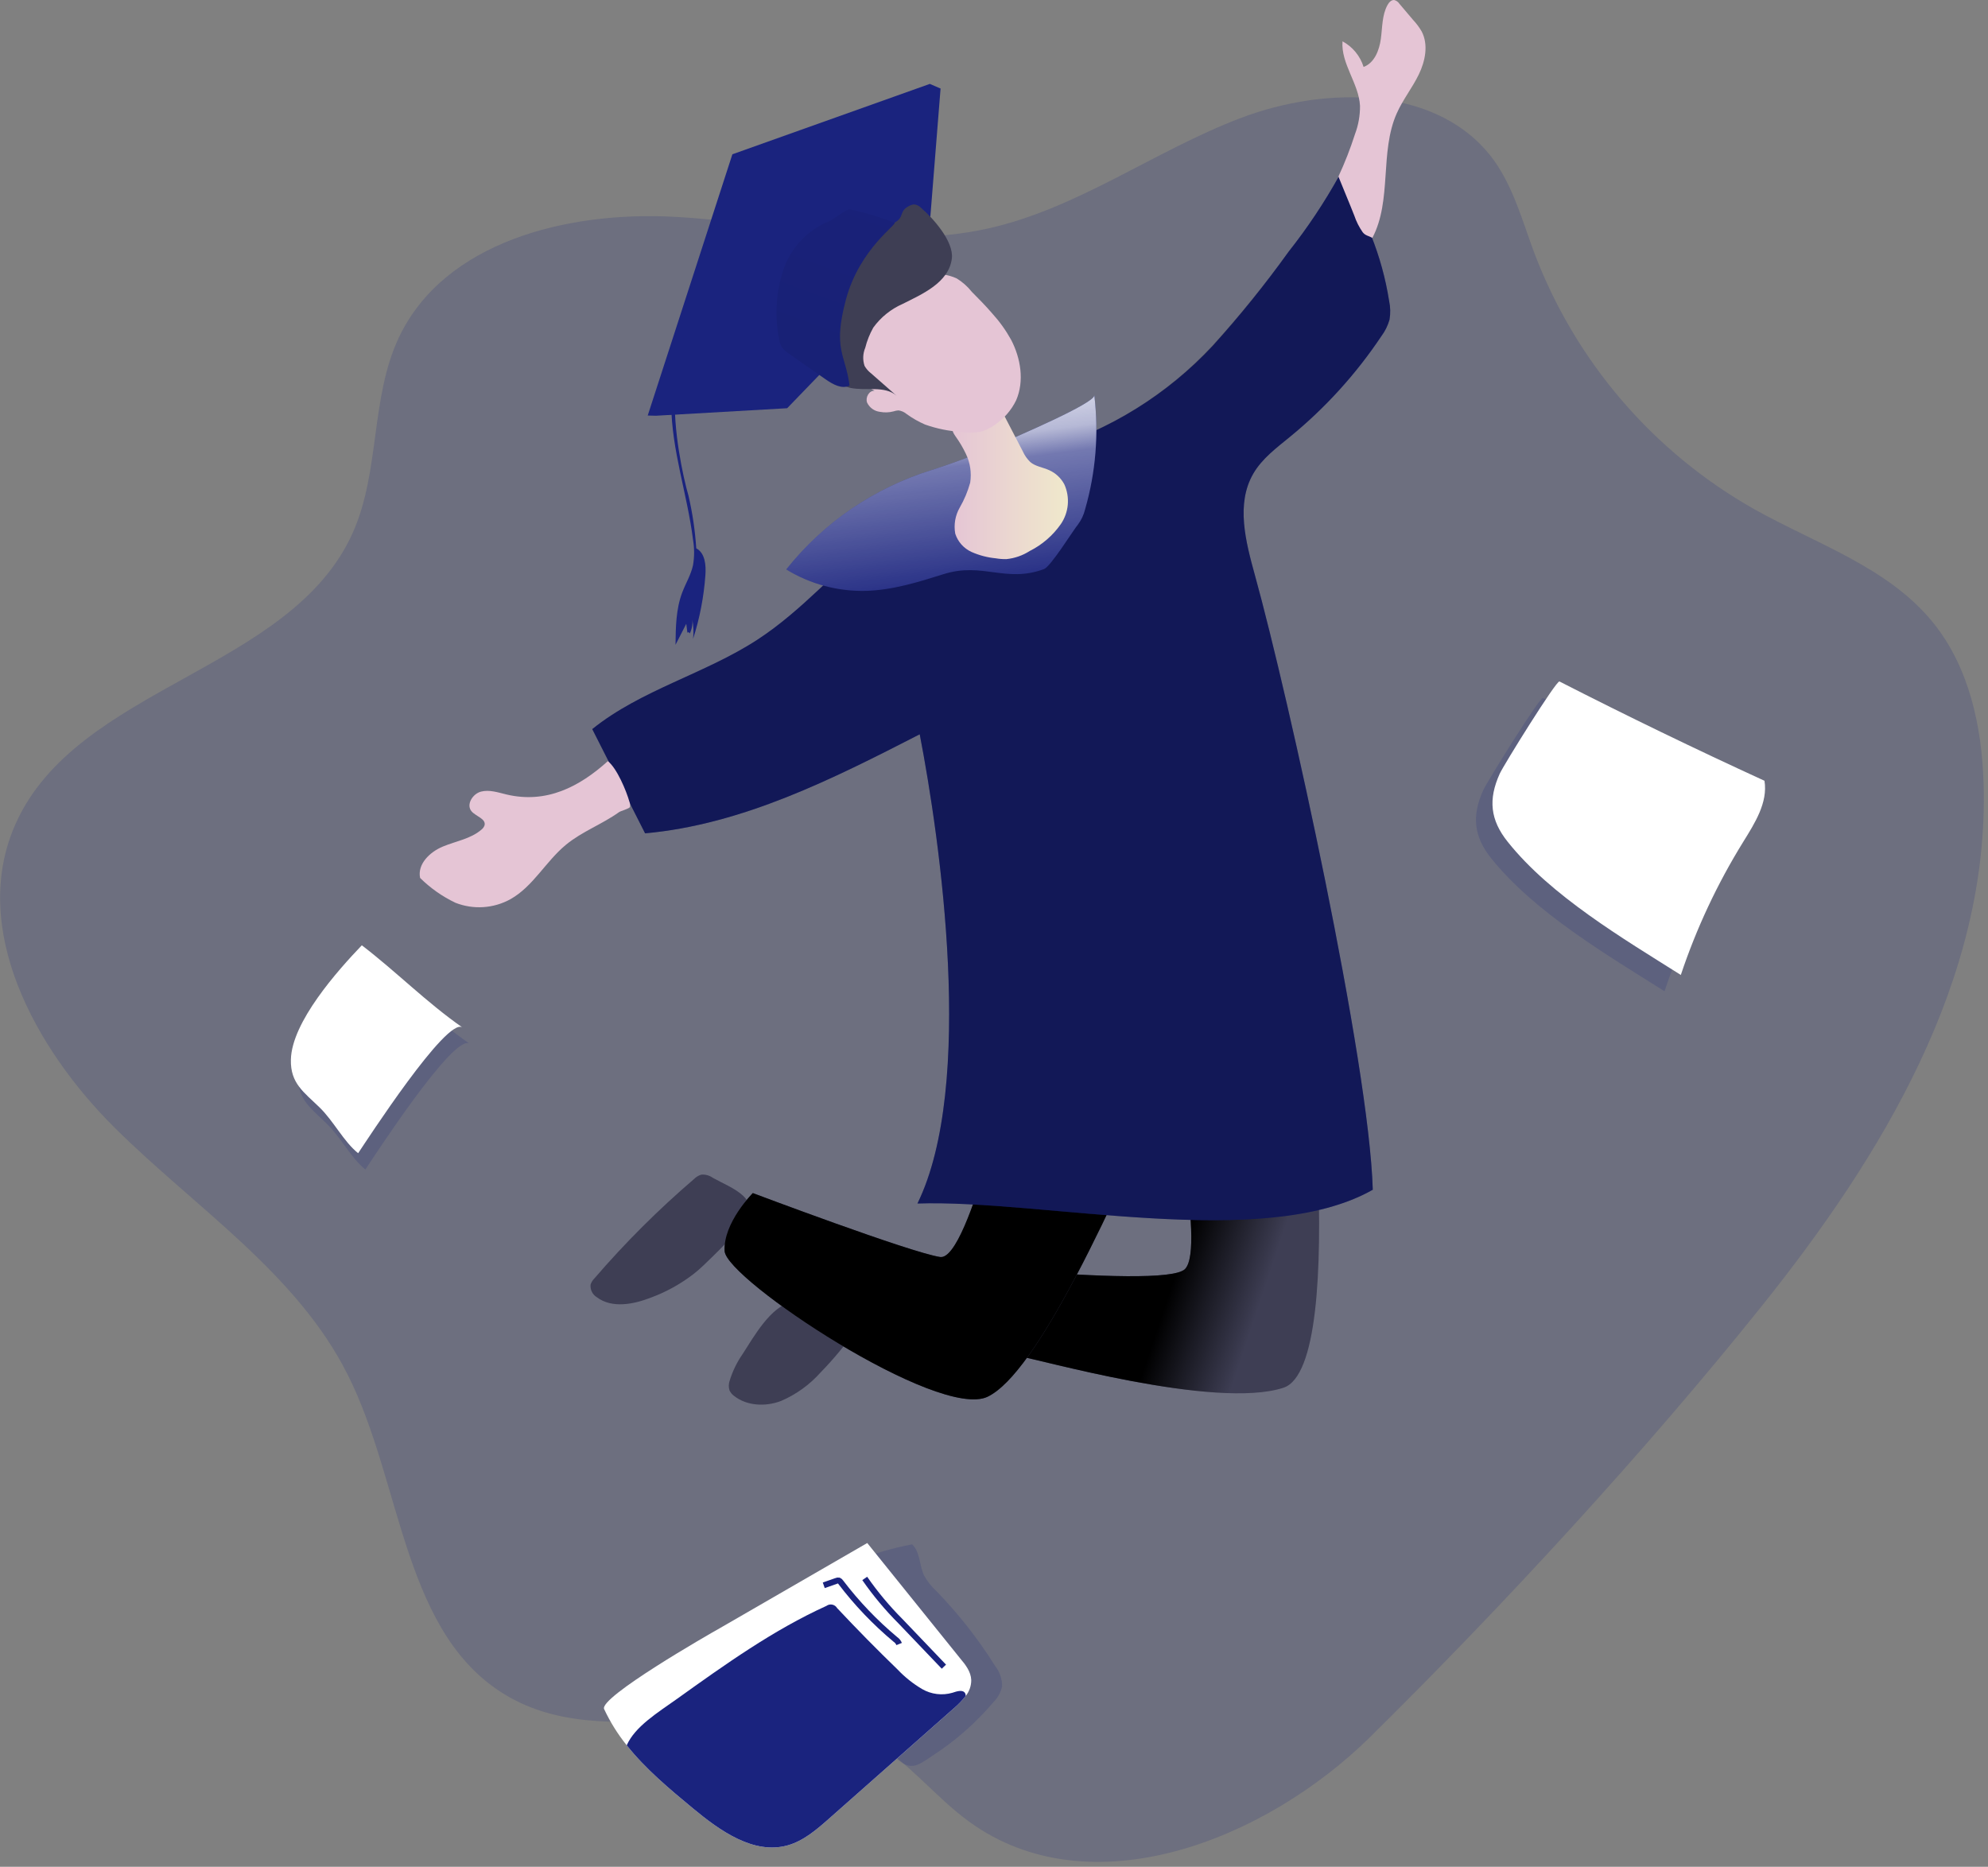 <svg width="394" height="370" viewBox="0 0 394 370" fill="none" xmlns="http://www.w3.org/2000/svg">
<rect x="0" y="0" width="394" height="370" fill="#808080" stroke="none"/>
<g clip-path="url(#clip0)">
<path opacity="0.18" d="M393.12 155.21C392.77 143.9 390.24 132.21 383.12 123.41C374.22 112.41 359.9 107.79 347.57 100.87C327.587 89.545 312.197 71.583 304.07 50.1C301.73 43.83 299.96 37.19 296.07 31.77C285.35 17.01 262.97 16.91 245.91 23.39C228.85 29.87 213.68 41.29 195.91 45.27C175.45 49.84 154.27 44.03 133.34 42.96C112.41 41.89 88.07 47.89 79.07 66.86C73.39 78.86 75.35 93.39 69.94 105.54C57.74 133 15.25 135.91 3.07 163.34C-6.08 183.92 6.82 207.76 22.82 223.61C38.82 239.46 58.82 252.36 68.91 272.46C79.91 294.29 79.76 324.52 101.09 336.46C122.42 348.4 151.69 332.78 172.89 345.05C180.14 349.25 185.37 356.21 192.16 361.12C216.06 378.4 250.64 364.92 271.63 344.2C298.05 318.11 326.2 287.57 349.29 258.7C372.77 229.34 394.34 194.18 393.12 155.21Z" fill="#1A237E"/>
<path opacity="0.18" d="M196.92 337.34C197.762 336.498 198.345 335.433 198.6 334.27C198.63 332.803 198.149 331.372 197.24 330.22C193.882 324.865 189.971 319.878 185.57 315.34C184.59 314.449 183.766 313.402 183.13 312.24C182.19 310.24 182.39 307.62 180.77 306.09C172.94 307.61 164.88 310.44 159.77 316.6C158.801 317.651 158.14 318.948 157.86 320.35C157.61 322.24 158.51 324.08 159.41 325.77C160.917 328.617 162.473 331.443 164.08 334.25C165.274 336.584 166.804 338.73 168.62 340.62C169.959 341.793 171.365 342.888 172.83 343.9C174.94 345.51 176.68 348.06 178.89 349.46C181.1 350.86 182.8 349.29 184.7 348.06C189.281 345.11 193.399 341.498 196.92 337.34Z" fill="#1A237E"/>
<path d="M186.41 17.55L184.28 16.63L145.15 30.58L128.37 82.36L129.99 82.4L186.41 17.55Z" fill="#1A237E"/>
<path d="M141.26 233.44C140.602 232.969 139.796 232.749 138.99 232.82C138.452 232.978 137.963 233.271 137.57 233.67C130.49 239.733 123.881 246.325 117.8 253.39C117.463 253.728 117.206 254.138 117.05 254.59C116.993 255.084 117.078 255.583 117.296 256.03C117.514 256.477 117.856 256.851 118.28 257.11C121.28 259.37 125.54 258.54 129.03 257.18C132.048 256.062 134.88 254.494 137.43 252.53C138.73 251.53 139.92 250.33 141.11 249.17C143.66 246.68 146.38 244.01 147.71 240.62C148.39 238.88 148.58 238.24 147.3 237.03C145.74 235.54 143.15 234.5 141.26 233.44Z" fill="#3E3E54"/>
<path d="M147.2 268.34C146.046 269.997 145.162 271.826 144.58 273.76C144.392 274.352 144.392 274.988 144.58 275.58C144.785 276.018 145.098 276.396 145.49 276.68C148.04 278.68 151.72 278.84 154.78 277.68C157.785 276.39 160.468 274.454 162.64 272.01C165.266 269.325 167.658 266.421 169.79 263.33C169.994 263.104 170.15 262.841 170.249 262.554C170.349 262.267 170.39 261.963 170.37 261.66C170.26 261.268 170.033 260.919 169.72 260.66C166.72 257.8 160.86 257.13 156.96 258C152.68 259.01 149.44 264.89 147.2 268.34Z" fill="#3E3E54"/>
<path d="M257.88 189.93C257.88 189.93 267.88 270.64 254.35 275.06C240.82 279.48 205.15 269.17 202.21 268.88C199.27 268.59 170.07 263.57 170.07 263.57L172.13 248.84C172.13 248.84 230.75 255.91 234.88 251.5C239.01 247.09 231.34 213.2 231.34 213.2L232.22 195.53L257.88 189.93Z" fill="#3E3E54"/>
<path d="M257.88 189.93C257.88 189.93 267.88 270.64 254.35 275.06C240.82 279.48 205.15 269.17 202.21 268.88C199.27 268.59 170.07 263.57 170.07 263.57L172.13 248.84C172.13 248.84 230.75 255.91 234.88 251.5C239.01 247.09 231.34 213.2 231.34 213.2L232.22 195.53L257.88 189.93Z" fill="url(#paint0_linear)"/>
<path d="M201.32 207.6C201.32 207.6 192.19 250.02 186.32 249.14C180.45 248.26 149.2 236.47 149.2 236.47C149.2 236.47 143.31 242.36 143.61 247.96C143.91 253.56 186.03 281.54 195.75 276.83C205.47 272.12 220.18 240.34 234.07 207.9L238.2 199.5L201.32 207.6Z" fill="#3E3E54"/>
<path d="M201.32 207.6C201.32 207.6 192.19 250.02 186.32 249.14C180.45 248.26 149.2 236.47 149.2 236.47C149.2 236.47 143.31 242.36 143.61 247.96C143.91 253.56 186.03 281.54 195.75 276.83C205.47 272.12 220.18 240.34 234.07 207.9L238.2 199.5L201.32 207.6Z" fill="url(#paint1_linear)"/>
<path d="M147.19 31.6L129.99 82.4L156.01 80.91L183.64 52.3L186.41 17.55L147.19 31.6Z" fill="#1A237E"/>
<path d="M147.19 31.6L129.99 82.4L156.01 80.91L183.64 52.3L186.41 17.55L147.19 31.6Z" fill="url(#paint2_linear)"/>
<path d="M255.4 49.87C259.134 45.149 262.478 40.133 265.4 34.87C270.523 42.284 273.91 50.757 275.31 59.66C275.573 60.884 275.597 62.147 275.38 63.38C275.043 64.559 274.494 65.667 273.76 66.65C268.754 74.135 262.668 80.837 255.7 86.54C253.01 88.75 250.12 90.88 248.38 93.89C244.91 99.89 246.88 107.38 248.72 114.04C255.44 138.34 271.35 210.57 272.07 235.81C250.51 248.09 206.63 237.7 181.83 238.54C193.32 215.03 186.3 166.39 182.28 145.54C165.01 154.4 147.19 163.42 127.85 165.17L117.38 144.51C127.06 136.71 139.69 133.58 150.11 126.79C159.02 120.98 166 112.7 174.23 105.95C184.07 97.89 195.28 92.82 207.33 89.05C219.947 85.261 231.334 78.195 240.33 68.57C245.7 62.624 250.731 56.381 255.4 49.87Z" fill="#1A237E"/>
<path d="M275.39 63.34C275.057 64.521 274.508 65.63 273.77 66.61C268.765 74.107 262.679 80.823 255.71 86.54C253.02 88.74 250.12 90.88 248.38 93.89C244.91 99.89 246.88 107.38 248.72 114.04C255.44 138.34 271.35 210.57 272.07 235.81C260.07 242.63 241.24 242.46 222.58 241.1C207.65 240.02 192.86 238.17 181.83 238.54C193.31 215.03 186.3 166.4 182.28 145.54C165 154.4 147.19 163.42 127.85 165.17L117.38 144.51C127.06 136.71 139.69 133.58 150.11 126.79C159.02 120.98 166 112.69 174.22 105.96C184.07 97.89 195.29 92.82 207.33 89.05C219.93 85.25 231.296 78.176 240.27 68.55C245.663 62.615 250.714 56.378 255.4 49.87C259.132 45.148 262.476 40.131 265.4 34.87C270.523 42.28 273.911 50.75 275.31 59.65C275.572 60.864 275.599 62.116 275.39 63.34Z" fill="url(#paint3_linear)"/>
<path d="M217.22 85.21L220.31 83.78C220.31 83.78 219.02 97.78 218.12 99.41C217.22 101.04 207.92 112.34 207.92 112.34C203.308 113.745 198.603 114.825 193.84 115.57C186.74 116.57 174.34 120.35 169.56 120.48C165.375 120.727 161.206 121.194 157.07 121.88C157.07 121.88 166.37 111.81 167.53 111.16C168.69 110.51 217.22 85.21 217.22 85.21Z" fill="url(#paint4_linear)"/>
<path d="M155.82 112.86C160.577 115.781 166.08 117.258 171.66 117.11C176.92 116.96 182.01 115.37 187.03 113.79C194.73 111.36 199.37 115.61 206.92 112.79C208.26 112.28 212.72 105.05 213.64 103.96C214.308 103.066 214.788 102.045 215.05 100.96C217.17 93.619 217.792 85.926 216.88 78.34C217.07 79.91 200.88 86.75 199 87.63C194.353 89.754 189.581 91.594 184.71 93.14C173.317 96.66 163.249 103.532 155.82 112.86Z" fill="#1A237E"/>
<path d="M155.82 112.86C160.577 115.781 166.08 117.258 171.66 117.11C176.92 116.96 182.01 115.37 187.03 113.79C194.73 111.36 199.37 115.61 206.92 112.79C208.26 112.28 212.72 105.05 213.64 103.96C214.308 103.066 214.788 102.045 215.05 100.96C217.17 93.619 217.792 85.926 216.88 78.34C217.07 79.91 200.88 86.75 199 87.63C194.353 89.754 189.581 91.594 184.71 93.14C173.317 96.66 163.249 103.532 155.82 112.86Z" fill="url(#paint5_linear)"/>
<path d="M191.43 89.96C192.284 91.73 192.581 93.718 192.28 95.66C191.805 97.389 191.109 99.049 190.21 100.6C189.311 102.167 188.996 104.002 189.32 105.78C189.577 106.575 189.997 107.308 190.553 107.931C191.109 108.554 191.789 109.055 192.55 109.4C194.075 110.075 195.7 110.501 197.36 110.66C198.047 110.778 198.743 110.831 199.44 110.82C201.085 110.658 202.668 110.11 204.06 109.22C206.537 107.98 208.665 106.141 210.25 103.87C211.029 102.727 211.502 101.403 211.623 100.025C211.743 98.647 211.508 97.261 210.94 96C210.281 94.755 209.225 93.766 207.94 93.19C206.69 92.62 205.22 92.46 204.18 91.57C203.557 90.96 203.055 90.237 202.7 89.44L199.37 83.03C199.178 82.587 198.887 82.194 198.52 81.88C198.125 81.619 197.663 81.477 197.19 81.47C194.54 81.26 192.08 82.57 189.95 83.98C188.62 84.85 188.46 85.16 189.37 86.48C190.163 87.573 190.853 88.739 191.43 89.96Z" fill="url(#paint6_linear)"/>
<path d="M200.39 67.34C202.3 71.01 203.04 75.53 201.39 79.34C200.421 81.34 198.928 83.04 197.07 84.26C196.221 84.883 195.26 85.338 194.24 85.6C192.992 85.81 191.718 85.81 190.47 85.6C188.03 85.449 185.624 84.958 183.32 84.14C182.035 83.581 180.814 82.883 179.68 82.06C179.223 81.671 178.664 81.421 178.07 81.34C177.729 81.361 177.393 81.429 177.07 81.54C176.201 81.769 175.292 81.799 174.41 81.63C173.863 81.568 173.341 81.367 172.893 81.047C172.445 80.727 172.086 80.297 171.85 79.8C171.47 78.8 172.24 77.36 173.33 77.46C170.97 76.22 169.59 73.72 168.33 71.37C167.898 70.657 167.591 69.876 167.42 69.06C167.33 67.836 167.558 66.61 168.08 65.5C168.606 64.006 169.307 62.579 170.17 61.25C172.17 58.42 175.34 56.65 178.6 55.5C182.04 54.3 186.18 53.61 189.6 55.18C190.749 55.883 191.764 56.783 192.6 57.84C193.97 59.22 195.34 60.6 196.6 62.07C198.063 63.674 199.335 65.442 200.39 67.34Z" fill="url(#paint7_linear)"/>
<path d="M178.91 60.23C176.578 61.251 174.561 62.877 173.07 64.94C172.365 66.197 171.83 67.542 171.48 68.94C171 70.081 170.954 71.358 171.35 72.53C171.681 73.105 172.123 73.608 172.65 74.01L177.71 78.45C175.33 76.36 171.63 77.54 168.54 76.88C167.323 76.583 166.186 76.023 165.21 75.238C164.234 74.454 163.442 73.464 162.89 72.34C161.785 70.063 161.499 67.474 162.08 65.01C162.249 64.4 162.369 63.779 162.44 63.15C162.51 62.15 162.18 61.08 162.17 60.03C162.17 57.58 163.94 55.51 165.77 53.88C167.6 52.25 169.68 50.7 170.64 48.44C170.939 47.414 171.366 46.43 171.91 45.51C172.5 44.76 176.42 44.57 177.27 44.13C179.27 43.13 178.13 41.87 180.09 40.87C180.43 40.657 180.819 40.536 181.22 40.52C181.734 40.586 182.208 40.83 182.56 41.21C184.89 43.21 189.03 47.81 188.65 51.21C188.07 56.06 182.65 58.34 178.91 60.23Z" fill="#3E3E54"/>
<path d="M168.37 76.42C166.83 77.19 165.05 76.17 163.64 75.19L156.49 70.19C155.876 69.819 155.343 69.329 154.92 68.75C154.614 68.168 154.42 67.534 154.35 66.88C153.508 62.381 153.828 57.741 155.28 53.4C156.021 51.241 157.22 49.267 158.794 47.614C160.368 45.961 162.28 44.666 164.4 43.82C165.03 43.6 167.77 41.39 168.4 41.47C169.03 41.55 172.79 43.34 177.24 44.12C178.14 44.28 170.42 49.12 167.66 59.34C164.99 69.34 167.57 70.16 168.37 76.42Z" fill="#1A237E"/>
<path d="M168.37 76.42C166.83 77.19 165.05 76.17 163.64 75.19L156.49 70.19C155.876 69.819 155.343 69.329 154.92 68.75C154.614 68.168 154.42 67.534 154.35 66.88C153.508 62.381 153.828 57.741 155.28 53.4C156.021 51.241 157.22 49.267 158.794 47.614C160.368 45.961 162.28 44.666 164.4 43.82C165.03 43.6 167.77 41.39 168.4 41.47C171.409 42.129 174.364 43.015 177.24 44.12C178.09 44.45 170.42 49.12 167.66 59.34C164.99 69.34 167.57 70.16 168.37 76.42Z" fill="url(#paint8_linear)"/>
<path d="M134.35 69.63C133.91 73.15 133 76.63 133.03 80.15C133.1 89.22 136.22 97.97 137.35 106.97C137.635 108.641 137.635 110.349 137.35 112.02C136.94 113.93 135.89 115.63 135.2 117.46C133.97 120.73 133.92 124.31 133.88 127.8L136.01 123.64L136.24 125.44C136.31 125.12 136.91 125.51 136.64 125.7C137.095 124.819 137.295 123.829 137.22 122.84C137.447 124.094 137.494 125.373 137.36 126.64C138.675 122.546 139.494 118.309 139.8 114.02C139.95 112.02 139.75 109.62 137.99 108.68C137.763 105.167 137.248 101.679 136.45 98.25C135.35 94.44 133.35 85.08 133.8 77.78C134.053 73.49 134.791 69.243 136 65.12C136 65.12 134.91 65.16 134.35 69.63Z" fill="#1A237E"/>
<path d="M100.39 157.47C98.72 157.07 96.99 156.47 95.33 156.9C93.67 157.33 92.33 159.48 93.46 160.81C94.32 161.81 96.37 162.29 96.03 163.59C95.91 163.928 95.695 164.223 95.41 164.44C93.3 166.26 90.41 166.7 87.79 167.78C85.17 168.86 82.69 171.28 83.26 174.01C85.302 176.03 87.668 177.693 90.26 178.93C92.019 179.622 93.908 179.917 95.794 179.794C97.68 179.672 99.516 179.134 101.17 178.22C105.67 175.69 108.17 170.72 112.17 167.43C115.35 164.81 119.35 163.36 122.7 160.96C123 160.74 124.7 160.28 124.84 159.96C124.908 159.626 124.88 159.279 124.76 158.96C124.13 156.71 122.25 152.25 120.47 150.86C114.83 155.95 108.29 159.34 100.39 157.47Z" fill="url(#paint9_linear)"/>
<path d="M271.99 47.15C275.92 39.68 273.4 30.15 276.82 22.47C278.02 19.76 279.9 17.42 281.19 14.76C282.48 12.1 283.13 8.85 281.76 6.23C281.284 5.412 280.717 4.651 280.07 3.96L277.34 0.74C277.109 0.381 276.752 0.121 276.34 0.01C275.75 -0.06 275.27 0.48 274.98 1.01C273.89 3.01 273.98 5.43 273.67 7.7C273.36 9.97 272.4 12.47 270.25 13.27C269.576 11.094 268.075 9.27 266.07 8.19C265.74 12.63 269.3 16.53 269.54 20.97C269.557 22.892 269.218 24.801 268.54 26.6C267.623 29.463 266.528 32.265 265.26 34.99C266.26 37.5 267.43 40.23 268.41 42.74C268.804 43.91 269.363 45.018 270.07 46.03C270.61 46.72 271.23 46.72 271.99 47.15Z" fill="url(#paint10_linear)"/>
<path opacity="0.18" d="M329.89 196.47C332.97 187.237 337.115 178.394 342.24 170.12C344.55 166.39 347.17 162.31 346.47 157.98C332.79 151.687 319.233 145.14 305.8 138.34C305.22 138.04 294.72 154.93 293.95 156.64C291.67 161.71 292.06 165.77 295.54 170.12C304.07 180.79 318.43 189.24 329.89 196.47Z" fill="#1A237E"/>
<path d="M333.12 193.24C336.204 184.009 340.348 175.166 345.47 166.89C347.78 163.16 350.4 159.08 349.7 154.75C336.013 148.477 322.47 141.917 309.07 135.07C308.49 134.77 297.99 151.66 297.22 153.37C294.94 158.44 295.33 162.5 298.81 166.85C307.34 177.56 321.66 186.01 333.12 193.24Z" fill="white"/>
<path opacity="0.18" d="M93.07 206.87C90 204.72 74.07 229.34 72.41 231.8C69.53 229.49 67.57 225.44 64.73 222.69C61.65 219.69 58.97 217.95 59.08 213.25C59.24 205.8 68.36 195.57 73.14 190.59C79.91 195.78 85.97 201.93 93.07 206.87Z" fill="#1A237E"/>
<path d="M91.64 203.64C88.57 201.5 72.64 226.11 70.98 228.57C68.1 226.26 66.14 222.21 63.3 219.46C60.22 216.46 57.54 214.73 57.65 210.03C57.81 202.57 66.93 192.35 71.71 187.36C78.49 192.55 84.55 198.7 91.64 203.64Z" fill="white"/>
<path d="M192.49 332.99C192.497 334.138 192.109 335.254 191.39 336.15C190.692 337.048 189.901 337.869 189.03 338.6L164.27 360.49C161.84 362.64 159.27 364.85 156.17 365.74C149.4 367.67 142.7 362.88 137.28 358.38C132.65 354.55 127.92 350.59 124.21 345.92C122.432 343.717 120.927 341.306 119.73 338.74C118.67 336.44 140.54 323.89 142.61 322.74L171.88 305.83L190.32 328.73C191.36 329.96 192.43 331.34 192.49 332.99Z" fill="white"/>
<path d="M191.39 336.15C190.692 337.048 189.901 337.869 189.03 338.6L164.27 360.49C161.84 362.64 159.27 364.85 156.17 365.74C149.4 367.67 142.7 362.88 137.28 358.38C132.65 354.55 127.92 350.59 124.21 345.92C125.86 342.2 130.27 339.5 134.21 336.7C143.67 329.93 153.21 323.1 163.79 318.29C163.955 318.17 164.143 318.085 164.342 318.042C164.542 317.999 164.748 317.998 164.948 318.04C165.147 318.081 165.336 318.164 165.502 318.283C165.668 318.402 165.807 318.554 165.91 318.73C169.81 322.89 173.81 326.953 177.91 330.92C179.338 332.427 180.971 333.726 182.76 334.78C183.659 335.3 184.654 335.633 185.685 335.758C186.716 335.884 187.762 335.799 188.76 335.51C189.65 335.21 190.87 334.81 191.3 335.64C191.377 335.798 191.408 335.975 191.39 336.15Z" fill="#1A237E"/>
<path d="M191.39 336.15C190.692 337.048 189.901 337.869 189.03 338.6L164.27 360.49C161.84 362.64 159.27 364.85 156.17 365.74C149.4 367.67 142.7 362.88 137.28 358.38C132.65 354.55 127.92 350.59 124.21 345.92C125.86 342.2 130.27 339.5 134.21 336.7C143.67 329.93 153.21 323.1 163.79 318.29C163.955 318.17 164.143 318.085 164.342 318.042C164.542 317.999 164.748 317.998 164.948 318.04C165.147 318.081 165.336 318.164 165.502 318.283C165.668 318.402 165.807 318.554 165.91 318.73C169.81 322.89 173.81 326.953 177.91 330.92C179.338 332.427 180.971 333.726 182.76 334.78C183.659 335.3 184.654 335.633 185.685 335.758C186.716 335.884 187.762 335.799 188.76 335.51C189.65 335.21 190.87 334.81 191.3 335.64C191.377 335.798 191.408 335.975 191.39 336.15Z" fill="url(#paint11_linear)"/>
<path d="M163.26 314.21L165.77 313.33C165.919 313.257 166.087 313.233 166.25 313.26C166.398 313.33 166.523 313.441 166.61 313.58C169.785 317.759 173.421 321.567 177.45 324.93C177.787 325.154 178.049 325.474 178.2 325.85" stroke="#1A237E" stroke-width="1.17" stroke-miterlimit="10"/>
<path d="M171.38 312.85C173.486 315.886 175.858 318.727 178.47 321.34L187.07 330.34" stroke="#1A237E" stroke-width="1.17" stroke-miterlimit="10"/>
<path d="M222.58 241.1C207.65 240.02 192.86 238.17 181.83 238.54C193.31 215.03 186.3 166.4 182.28 145.54L188.55 140.49C188.55 140.49 196.17 185.56 197.97 194.86C199.77 204.16 205.21 230.25 212.97 234.38C219.42 237.8 221.93 240.34 222.58 241.1Z" fill="url(#paint12_linear)"/>
</g>
<defs>
<linearGradient id="paint0_linear" x1="255.63" y1="240.63" x2="238.58" y2="234.95" gradientUnits="userSpaceOnUse">
<stop stop-opacity="0"/>
<stop offset="0.99"/>
</linearGradient>
<linearGradient id="paint1_linear" x1="21581.2" y1="19219.6" x2="15504.6" y2="16166.4" gradientUnits="userSpaceOnUse">
<stop stop-opacity="0"/>
<stop offset="0.99"/>
</linearGradient>
<linearGradient id="paint2_linear" x1="8234.72" y1="1708.19" x2="11210.6" y2="5961.4" gradientUnits="userSpaceOnUse">
<stop stop-opacity="0"/>
<stop offset="0.99"/>
</linearGradient>
<linearGradient id="paint3_linear" x1="44087.6" y1="18257.4" x2="859.936" y2="60903.4" gradientUnits="userSpaceOnUse">
<stop stop-opacity="0"/>
<stop offset="0.99"/>
</linearGradient>
<linearGradient id="paint4_linear" x1="11932.4" y1="3723.47" x2="13107.1" y2="6958.67" gradientUnits="userSpaceOnUse">
<stop stop-opacity="0"/>
<stop offset="0.99"/>
</linearGradient>
<linearGradient id="paint5_linear" x1="189.67" y1="121.26" x2="183.34" y2="72.31" gradientUnits="userSpaceOnUse">
<stop offset="0.02" stop-color="white" stop-opacity="0"/>
<stop offset="0.58" stop-color="white" stop-opacity="0.39"/>
<stop offset="0.68" stop-color="white" stop-opacity="0.68"/>
<stop offset="1" stop-color="white"/>
</linearGradient>
<linearGradient id="paint6_linear" x1="188.8" y1="96.14" x2="211.67" y2="96.14" gradientUnits="userSpaceOnUse">
<stop stop-color="#E5C5D5"/>
<stop offset="0.42" stop-color="#EAD4D1"/>
<stop offset="1" stop-color="#F0E9CB"/>
</linearGradient>
<linearGradient id="paint7_linear" x1="6111.5" y1="2311.12" x2="7329.92" y2="2311.12" gradientUnits="userSpaceOnUse">
<stop stop-color="#E5C5D5"/>
<stop offset="0.42" stop-color="#EAD4D1"/>
<stop offset="1" stop-color="#F0E9CB"/>
</linearGradient>
<linearGradient id="paint8_linear" x1="4176.76" y1="1434.52" x2="3673.2" y2="2815.31" gradientUnits="userSpaceOnUse">
<stop stop-opacity="0"/>
<stop offset="0.99"/>
</linearGradient>
<linearGradient id="paint9_linear" x1="3673.87" y1="4987.11" x2="5414.79" y2="4987.11" gradientUnits="userSpaceOnUse">
<stop stop-color="#E5C5D5"/>
<stop offset="0.42" stop-color="#EAD4D1"/>
<stop offset="1" stop-color="#F0E9CB"/>
</linearGradient>
<linearGradient id="paint10_linear" x1="4895.21" y1="1189.5" x2="5193.17" y2="1189.5" gradientUnits="userSpaceOnUse">
<stop stop-color="#E5C5D5"/>
<stop offset="0.42" stop-color="#EAD4D1"/>
<stop offset="1" stop-color="#F0E9CB"/>
</linearGradient>
<linearGradient id="paint11_linear" x1="10664.9" y1="16545.5" x2="11582.6" y2="18421.4" gradientUnits="userSpaceOnUse">
<stop stop-opacity="0"/>
<stop offset="0.99"/>
</linearGradient>
<linearGradient id="paint12_linear" x1="6334.67" y1="13174.5" x2="27586.7" y2="27459.9" gradientUnits="userSpaceOnUse">
<stop stop-opacity="0"/>
<stop offset="0.99"/>
</linearGradient>
<clipPath id="clip0">
<rect width="393.17" height="369.06" fill="white"/>
</clipPath>
</defs>
</svg>

